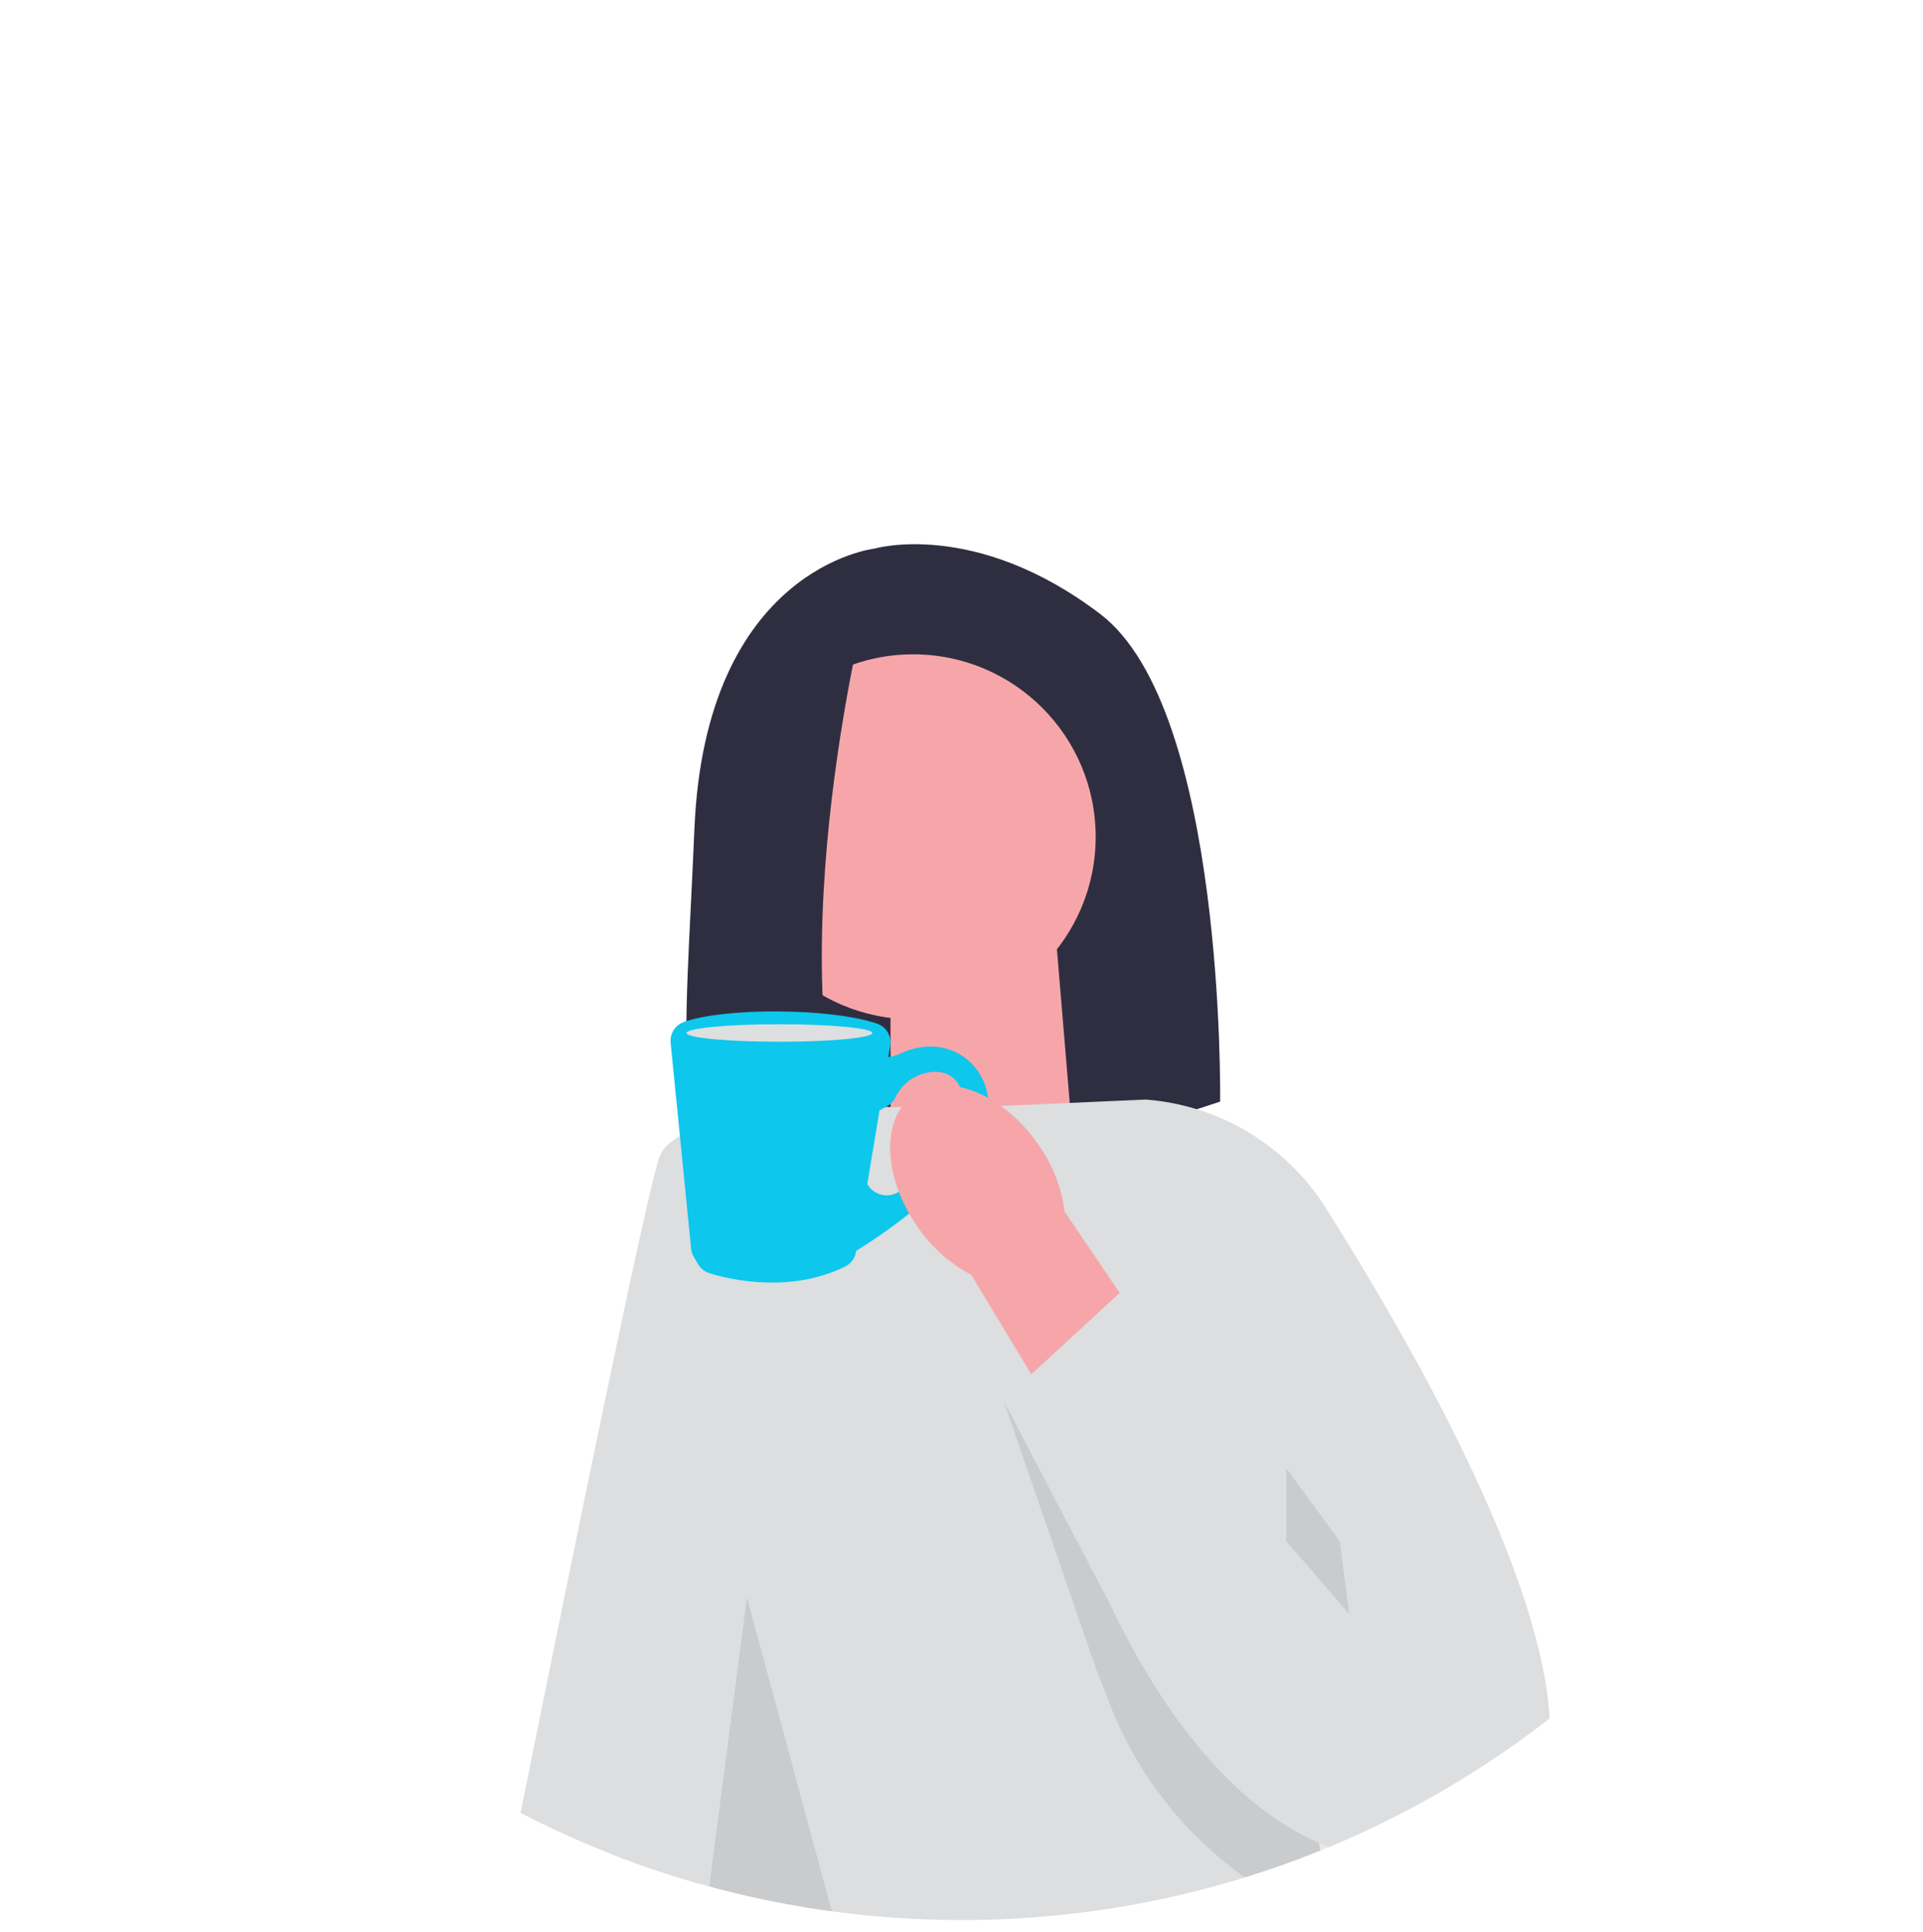 <svg width="200" height="201" viewBox="0 0 200 201" fill="none" xmlns="http://www.w3.org/2000/svg">
<path d="M90.916 57.072C90.916 57.072 73.352 59.054 72.22 86.253C71.277 108.917 69.347 121.549 78.567 126.277C81.863 127.967 85.737 128.114 89.258 126.96L126.898 114.584C126.898 114.584 127.466 73.787 114.433 63.871C101.4 53.955 90.92 57.072 90.92 57.072H90.916Z" fill="#2F2E41"/>
<path d="M111.665 119.593L92.616 125.856V98.436H109.898L111.665 119.593Z" fill="#F6A6A9"/>
<path d="M137.327 192.489C134.761 193.528 132.145 194.461 129.48 195.282C127.475 195.904 125.442 196.459 123.387 196.953C115.886 198.762 108.051 199.718 99.998 199.718C97.734 199.718 95.49 199.644 93.267 199.493C90.993 199.342 88.742 199.115 86.516 198.81C85.612 198.688 84.714 198.557 83.82 198.409C81.27 197.995 78.749 197.479 76.267 196.873C75.43 196.671 74.596 196.456 73.766 196.225C73.48 196.151 73.195 196.071 72.913 195.991C71.742 195.661 70.578 195.311 69.424 194.936C69.347 194.913 69.266 194.888 69.189 194.862C68.157 194.529 67.131 194.176 66.111 193.807C65.194 193.477 64.283 193.13 63.375 192.771L83.165 127.633L83.989 124.923L86.914 115.299L86.937 115.222L86.959 115.151H121.52L121.751 116.277L127.418 143.999L131.5 163.978L135.515 183.615L137.167 191.697L137.327 192.489Z" fill="#DDDEDF"/>
<path d="M92.411 115.167L90.086 124.798L89.762 126.148L89.592 126.851L79.278 169.603L72.913 195.991C71.742 195.661 70.578 195.311 69.424 194.936C69.347 194.913 69.266 194.888 69.189 194.862C68.157 194.529 67.131 194.176 66.111 193.807C65.194 193.477 64.283 193.13 63.375 192.771C60.213 191.524 57.131 190.116 54.139 188.563C60.819 155.499 67.525 122.989 68.615 120.267C69.093 119.07 70.43 118.153 72.242 117.448C72.765 117.242 73.33 117.056 73.923 116.886C77.813 115.777 83.005 115.369 86.898 115.225H86.937C88.489 115.171 89.832 115.155 90.801 115.155C91.769 115.155 92.411 115.171 92.411 115.171V115.167Z" fill="#DDDEDF"/>
<path d="M94.973 106.027C105.456 106.027 113.955 97.529 113.955 87.045C113.955 76.561 105.456 68.062 94.973 68.062C84.49 68.062 75.991 76.561 75.991 87.045C75.991 97.529 84.49 106.027 94.973 106.027Z" fill="#F6A6A9"/>
<path d="M89.784 64.156C89.784 64.156 79.339 106.569 90.955 126.402L74.593 122.925C74.593 122.925 68.253 76.5 81.004 68.062L89.787 64.156H89.784Z" fill="#2F2E41"/>
<path opacity="0.1" d="M86.516 198.81C85.612 198.688 84.714 198.557 83.82 198.409C81.27 197.995 78.749 197.479 76.267 196.873C75.43 196.671 74.596 196.456 73.766 196.225L74.834 188.034L77.685 166.153L78.967 170.893L80.147 175.257L86.516 198.81Z" fill="#272223"/>
<path opacity="0.1" d="M140.319 191.222C139.62 191.533 138.918 191.835 138.209 192.126C138.103 192.171 137.997 192.216 137.891 192.261C137.705 192.338 137.519 192.415 137.33 192.489C134.765 193.528 132.148 194.461 129.483 195.282C123.152 190.802 118.275 184.561 115.459 177.332L113.958 173.481L104.344 145.631L125.644 167.981L129.537 174.145L135.518 183.612L140.322 191.219H140.319V191.222Z" fill="#272223"/>
<path d="M161.171 178.744C155.61 183.073 149.581 186.825 143.167 189.91C142.368 190.295 141.56 190.667 140.749 191.033C140.605 191.097 140.463 191.161 140.319 191.222C139.62 191.533 138.918 191.835 138.209 192.126C137.859 191.992 137.513 191.847 137.17 191.697C133.652 190.157 130.509 187.816 127.735 185.081C124.009 181.396 120.956 176.989 118.56 172.827C117.38 170.777 116.36 168.786 115.497 166.971L115.485 166.942C113.16 162.025 112.008 158.408 112.008 158.408L108.914 145.698L108.064 142.212L103.228 122.367L101.47 115.151L104.094 115.036L111.261 114.722L119.166 114.372C120.988 114.51 122.764 114.85 124.474 115.382C129.961 117.066 134.733 120.664 137.866 125.616C146.48 139.236 160.273 163.26 161.174 178.744H161.171Z" fill="#DDDEDF"/>
<path d="M71.107 106.31C75.267 104.812 86.276 104.805 91.215 106.473C92.174 106.797 92.754 107.772 92.587 108.769L92.392 109.953C92.821 109.889 93.241 109.767 93.639 109.584C94.816 109.045 97.135 108.314 99.476 109.481C101.111 110.296 102.262 111.832 102.667 113.618C103.632 117.89 101.198 120.254 101.198 120.254L97.956 123.297C95.239 125.844 92.276 128.114 89.111 130.07L89.047 130.109L90.201 123.163C90.852 124.307 92.324 124.683 93.443 123.99C96.272 122.239 100.893 118.73 100.332 114.747C99.941 111.97 98.398 111.38 96.916 111.505C95.259 111.646 93.812 112.688 93.103 114.192C92.933 114.552 92.654 114.847 92.308 115.039L91.474 115.495L89.031 130.218C88.922 130.879 88.498 131.449 87.899 131.745C82.152 134.563 75.95 133.101 73.804 132.444C73.314 132.293 72.894 131.969 72.63 131.526L72.169 130.76C72.008 130.497 71.912 130.199 71.88 129.894L69.748 108.465C69.654 107.519 70.216 106.633 71.11 106.31H71.107Z" fill="#0DC7ED"/>
<path d="M90.724 107.448C90.724 107.952 86.398 108.359 81.061 108.359C75.725 108.359 71.399 107.952 71.399 107.448C71.399 106.945 75.725 106.537 81.061 106.537C86.398 106.537 90.724 106.945 90.724 107.448Z" fill="#DEDFE0"/>
<path d="M95.397 127.563C91.76 122.335 91.628 116.187 95.101 113.827C98.575 111.466 104.334 113.788 107.971 119.019C109.452 121.088 110.395 123.486 110.722 126.017L125.833 148.36L114.744 155.384L101.025 132.614C98.751 131.408 96.82 129.676 95.397 127.566V127.563Z" fill="#F6A6A9"/>
<path d="M104.341 145.634L116.828 134.14L141.518 157.131L118.557 172.827L104.341 145.634Z" fill="#DDDEDF"/>
<path opacity="0.1" d="M139.338 160.319L140.319 167.859L133.777 160.319V152.715L139.338 160.319Z" fill="#272223"/>
</svg>
